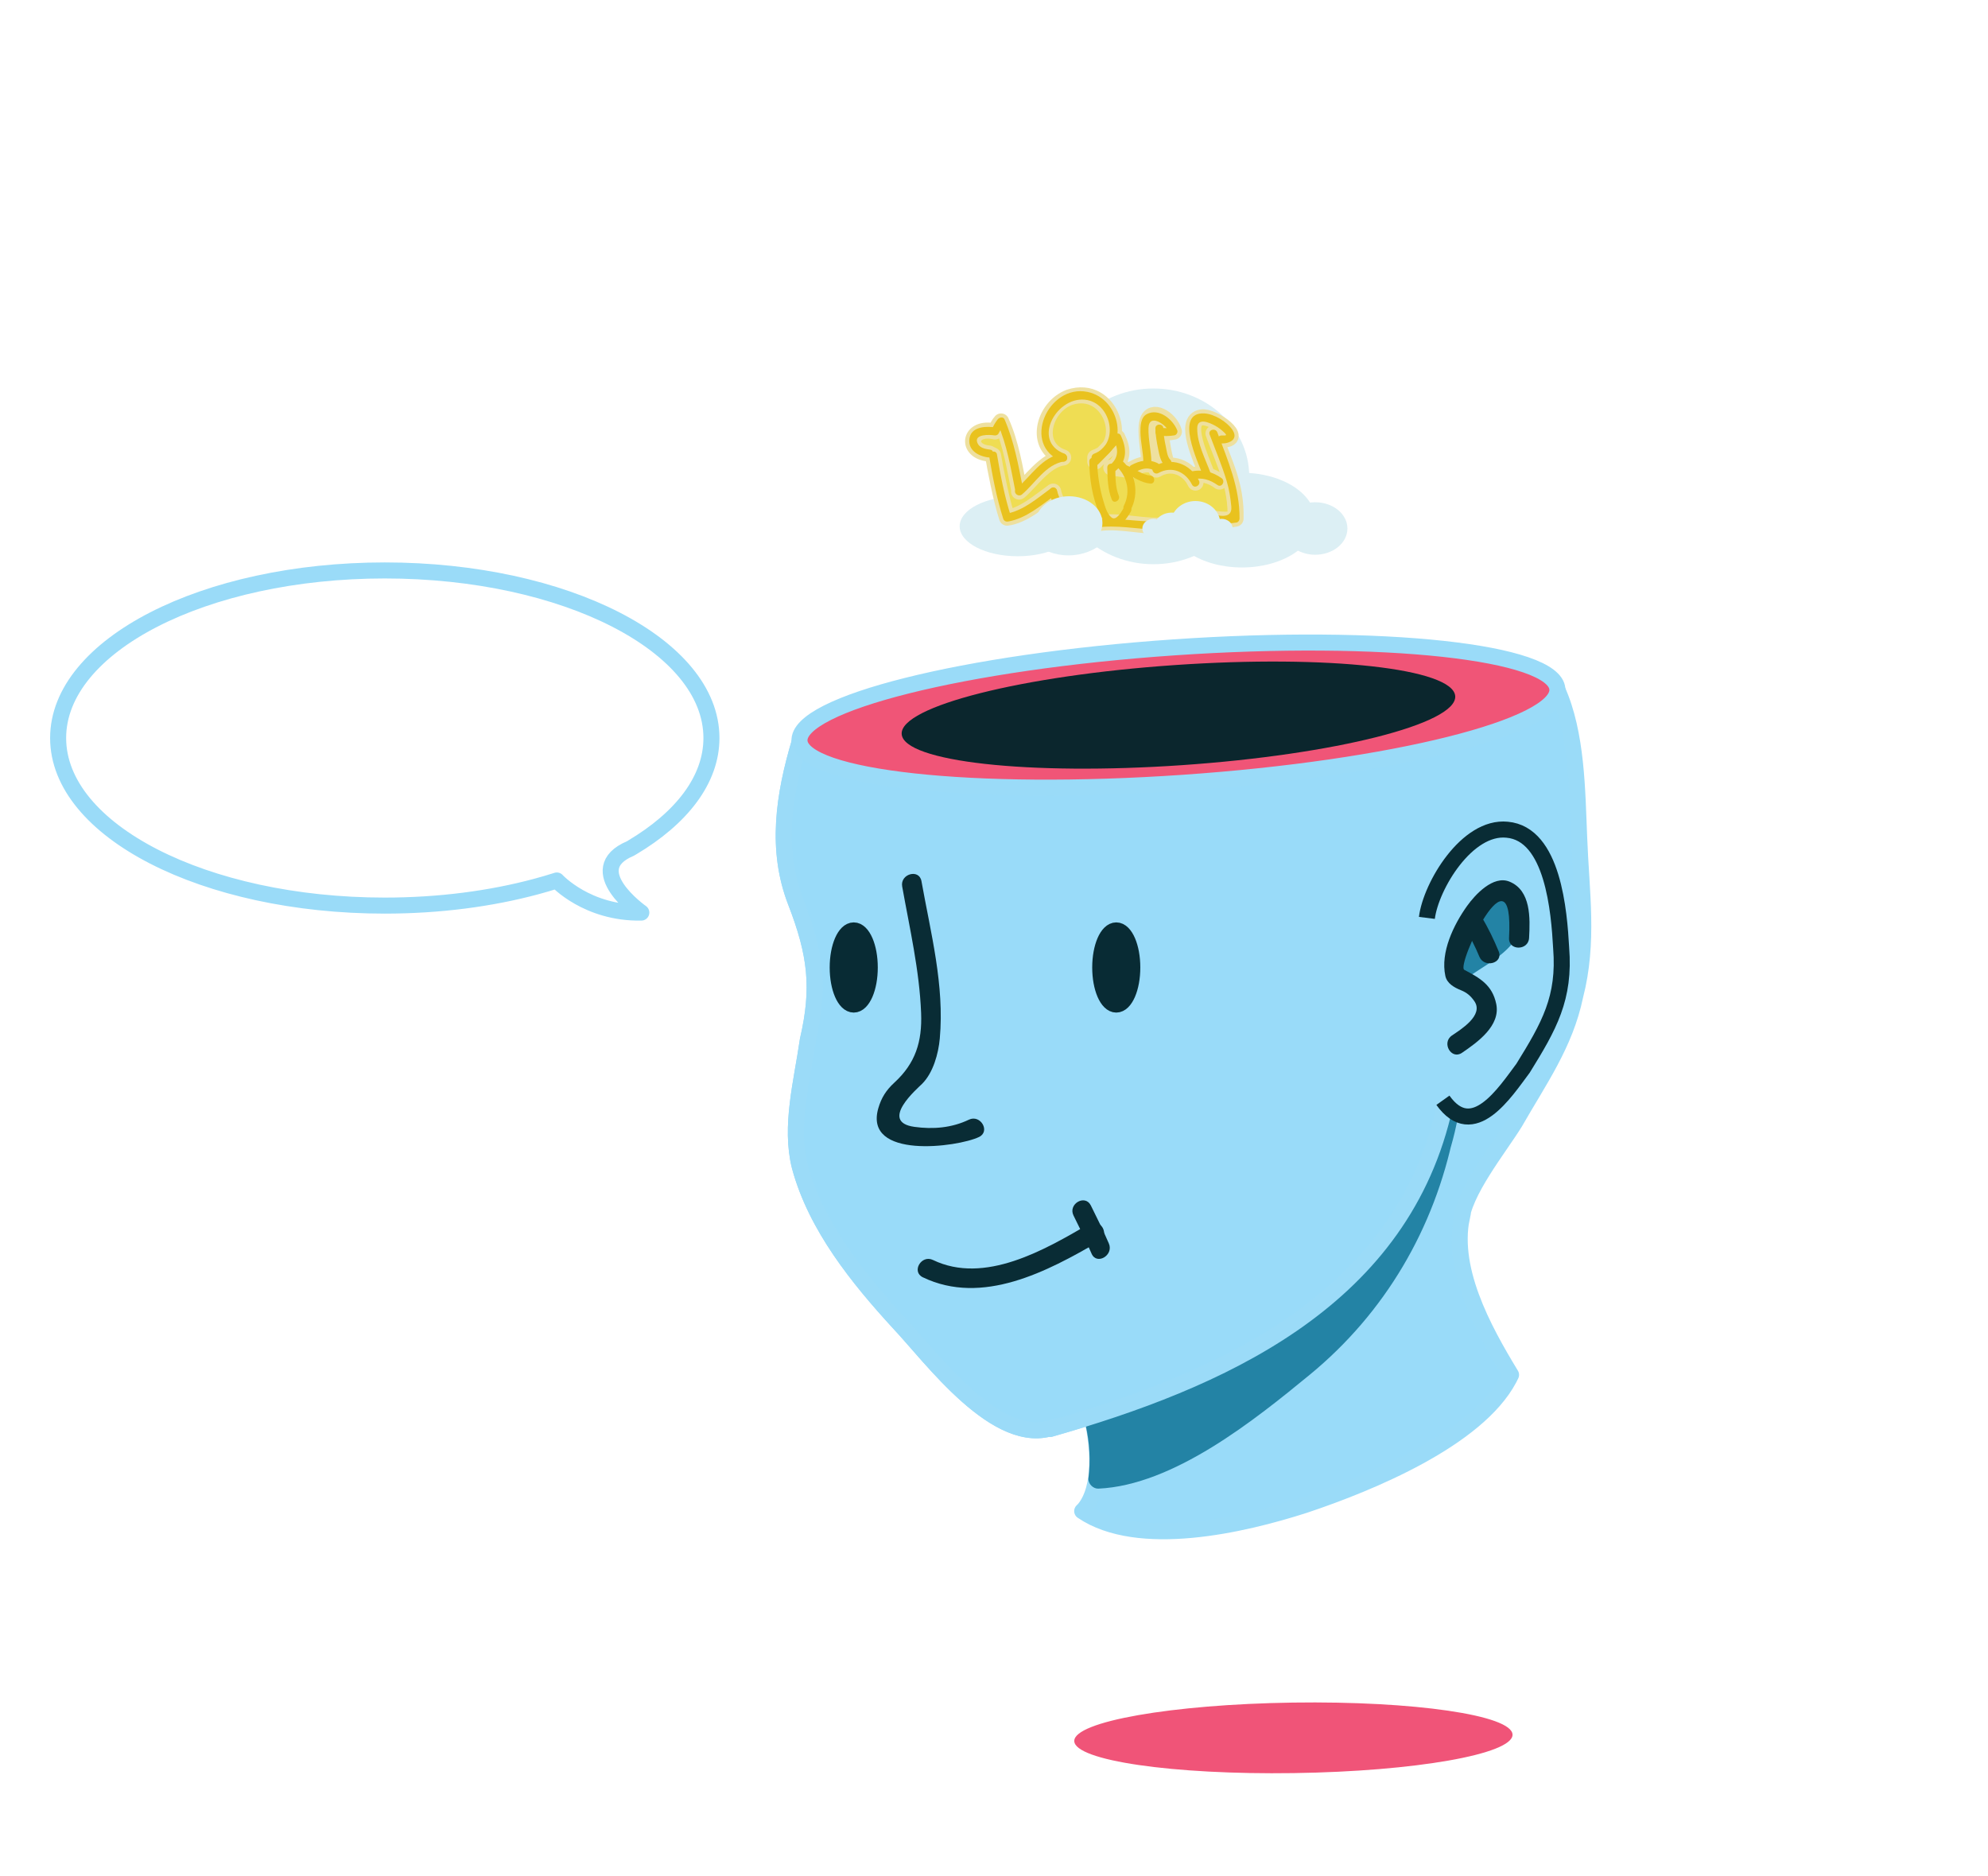 <?xml version="1.0" encoding="utf-8"?>
<!-- Generator: Adobe Illustrator 16.0.0, SVG Export Plug-In . SVG Version: 6.00 Build 0)  -->
<!DOCTYPE svg PUBLIC "-//W3C//DTD SVG 1.1//EN" "http://www.w3.org/Graphics/SVG/1.1/DTD/svg11.dtd">
<svg version="1.1" xmlns="http://www.w3.org/2000/svg" xmlns:xlink="http://www.w3.org/1999/xlink" x="0px" y="0px"
	 wclassth="124.002px" height="117px" viewBox="0 0 124.002 117" enable-background="new 0 0 124.002 117" xml:space="preserve">
<g class="Layer_2">
	<path fill="#99DBF9" stroke="#9ADBF8" stroke-linejoin="round" stroke-miterlimit="10" d="M68.127,88.5
		c0.375,1.625,0.625,4.25-0.5,5.625l-0.125,0.125c3.5,2.375,10,0.875,13.875-0.375C85.502,92.5,92.127,89.75,94.127,86l0.125-0.25
		c-1.75-2.875-3.875-6.75-3-10.125l-0.125,0.625l0,0c0.125-1.875,2.375-4.625,3.375-6.25c1.5-2.625,3.125-4.875,3.75-7.875
		c0.875-3.375,0.375-6.5,0.25-9.875c-0.125-2.875-0.125-6.5-1.375-9.25l-47.242,3.25c-1.008,3.375-1.512,6.75-0.252,10
		s1.512,5.375,0.756,8.625c-0.378,2.625-1.134,5.375-0.504,7.875c1.008,3.75,3.653,7,6.173,9.75c2.016,2.125,6.173,7.875,9.701,6.5
		l-0.256,0.125c0.855-0.244,1.715-0.501,2.574-0.772"/>
	<g>
		<path fill="#2383A5" d="M90.086,70.5c-0.945,5.525-4.352,11.369-8.828,14.799c-2.209,1.715-4.352,3.176-6.749,4.573
			c-1.45,0.953-4.352,2.541-5.991,2.351c0.169-1.178,0.017-2.506-0.198-3.516h0.27c0.815,0,1.692-0.682,2.444-1.054
			c1.379-0.619,2.883-0.867,4.261-1.673c2.445-1.425,5.203-2.354,7.459-4.15c0.939-0.806,1.504-1.735,2.318-2.603
			c1.002-0.991,2.068-2.045,2.758-3.284c1.002-1.797,2.318-4.337,2.506-6.443"/>
		<g>
			<path fill="#2383A5" d="M89.483,70.334c-1.445,7.078-5.396,12.217-11.181,16.373c-2.461,1.77-5.161,3.491-7.992,4.6
				c-1.493,0.585-1.105-1.076-1.204-1.667c-0.123-0.729-1.772,0.112,0.895-0.717c9.151-2.846,19.104-9.132,20.937-19.257
				c0.143-0.788-1.062-1.125-1.205-0.332c-0.896,4.952-4.367,9.866-8.461,12.789c-1.526,1.089-3.376,1.811-5.048,2.641
				c-1.67,0.829-5.818,3.318-7.905,3.318c-0.438,0-0.669,0.396-0.603,0.791c0.253,1.111,0.312,2.228,0.175,3.35
				c-0.02,0.329,0.299,0.64,0.625,0.625c4.69-0.215,9.743-4.28,13.183-7.106c4.702-3.866,7.773-9.121,8.988-15.075
				C90.85,69.879,89.645,69.544,89.483,70.334L89.483,70.334z"/>
		</g>
	</g>
	<g>
		<path fill="#2383A5" d="M91.127,60.5c1-0.75,4.25-2.375,2.875-3.875s-2.75,2.875-3,3.5L91.127,60.5z"/>
		<g>
			<path fill="#2383A5" d="M91.442,61.04c1.053-0.768,2.345-1.369,3.104-2.472c0.66-0.961,0.444-2.645-0.925-2.854
				c-1.176-0.18-1.894,1.143-2.325,2.024c-0.416,0.849-1.085,1.989-0.771,2.929c0.254,0.761,1.461,0.435,1.205-0.332
				c-0.021-0.063-0.042-0.125-0.063-0.188c-0.052-0.203-0.066-0.17-0.044,0.098c0.037-0.095,0.07-0.191,0.105-0.287
				c0.127-0.352,0.26-0.702,0.402-1.048c0.259-0.631,0.604-1.535,1.194-1.932c0.108-0.072,0.27,0.036,0.37,0.317
				c0.129,0.359-0.342,0.778-0.558,0.992c-0.683,0.675-1.557,1.113-2.326,1.674C90.167,60.431,90.79,61.516,91.442,61.04z"/>
		</g>
	</g>
	<path fill="none" stroke="#9BDBF8" stroke-linejoin="round" stroke-miterlimit="10" d="M90.002,68.625V69.5
		c-2.875,11.75-14,16.625-24.5,19.625L65.758,89c-3.528,1.375-7.685-4.375-9.701-6.5c-2.52-2.75-5.165-6-6.173-9.75
		c-0.63-2.5,0.126-5.25,0.504-7.875c0.756-3.25,0.504-5.375-0.756-8.625s-0.756-6.625,0.252-10"/>
	<path fill="none" stroke="#092C35" stroke-linejoin="round" stroke-miterlimit="10" d="M89.002,57.25c0.25-2,2.5-5.75,5-5.5
		c2.875,0.25,3.25,5.125,3.375,7.375c0.25,3.125-0.75,4.875-2.375,7.5c-1.125,1.5-3.125,4.625-5,2"/>
	<g>
		<g>
			<path fill="#092C35" d="M91.192,65.665c0.955-0.652,2.42-1.683,2.136-3.049c-0.246-1.182-1.022-1.617-1.994-2.127
				c-0.52-0.273,3.12-8.026,2.793-1.988c-0.044,0.806,1.207,0.802,1.25,0c0.066-1.226,0.128-2.964-1.226-3.514
				c-1.013-0.412-2.142,0.818-2.641,1.517c-0.837,1.172-1.677,2.895-1.355,4.37c0.104,0.473,0.561,0.721,0.967,0.885
				c0.368,0.149,0.609,0.35,0.84,0.683c0.616,0.886-0.875,1.786-1.4,2.145C89.9,65.038,90.525,66.122,91.192,65.665L91.192,65.665z"
				/>
		</g>
	</g>
	<g>
		<g>
			<path fill="#092C35" d="M91.337,57.816c0.352,0.595,0.676,1.21,0.938,1.851c0.301,0.736,1.511,0.414,1.205-0.332
				c-0.304-0.742-0.655-1.459-1.063-2.149C92.007,56.492,90.926,57.12,91.337,57.816L91.337,57.816z"/>
		</g>
	</g>
	<g>
		<g>
			<path fill="#092C35" d="M56.274,55.292c0.469,2.627,1.075,5.211,1.181,7.89c0.071,1.793-0.355,3.137-1.666,4.34
				c-0.51,0.469-0.81,0.935-1.002,1.594c-0.937,3.218,4.945,2.438,6.279,1.8c0.727-0.349,0.092-1.426-0.631-1.08
				c-1.071,0.513-2.237,0.61-3.403,0.447c-2.229-0.313,0.199-2.399,0.48-2.678c0.696-0.691,1.024-1.891,1.108-2.831
				c0.298-3.326-0.562-6.565-1.143-9.814C57.338,54.167,56.133,54.503,56.274,55.292L56.274,55.292z"/>
		</g>
	</g>
	<g>
		<g>
			<path fill="#092C35" d="M57.562,79.666c3.71,1.785,7.774-0.36,11.006-2.25c0.695-0.407,0.066-1.487-0.631-1.08
				c-2.766,1.617-6.521,3.802-9.744,2.25C57.47,78.238,56.835,79.316,57.562,79.666L57.562,79.666z"/>
		</g>
	</g>
	<g>
		<g>
			<path fill="#092C35" d="M66.962,75.816c0.392,0.784,0.777,1.57,1.125,2.375c0.319,0.738,1.396,0.101,1.079-0.631
				c-0.348-0.805-0.733-1.591-1.125-2.375C67.681,74.464,66.603,75.097,66.962,75.816L66.962,75.816z"/>
		</g>
	</g>
</g>
<g class="Layer_4">
	
		<ellipse class="Layer_2 eye_2" fill="#082B34" stroke="#082B34" stroke-linejoin="round" stroke-miterlimit="10" cx="53.252" cy="60.343" rx="1" ry="2.313"/>
	
		<ellipse class="Layer_2 eye_1" fill="#082B34" stroke="#082B34" stroke-linejoin="round" stroke-miterlimit="10" cx="69.627" cy="60.343" rx="1" ry="2.313"/>
</g>
<g class="Layer_6">
	<path class="Layer_2" fill="#F05577" stroke="#9ADBF8" stroke-miterlimit="10" d="M49.869,46.223c-0.157-2.332,10.292-4.948,23.346-5.845
		c13.054-0.895,23.763,0.272,23.927,2.604c0.154,2.331-10.297,4.947-23.347,5.842C60.742,49.722,50.03,48.556,49.869,46.223"/>
	<path class="Layer_2" fill="#0B262D" d="M56.243,45.786c-0.118-1.723,7.514-3.651,17.049-4.306s17.358,0.215,17.478,1.939
		c0.114,1.723-7.517,3.65-17.05,4.305C64.186,48.378,56.36,47.51,56.243,45.786"/>
	<path class="shadow" fill="#F05478" d="M67.008,108.59c-0.018-1.214,6.087-2.288,13.636-2.398c7.55-0.108,13.682,0.787,13.701,2.002
		c0.014,1.214-6.089,2.288-13.638,2.396C73.16,110.702,67.025,109.805,67.008,108.59"/>
</g>
<g class="Layer_9">
	<ellipse class="cloud_group" fill="#DCEFF4" cx="71.948" cy="29.711" rx="5.972" ry="5.48"/>
	<ellipse class="cloud_group" fill="#DCEFF4" cx="77.468" cy="32.441" rx="4.569" ry="2.953"/>
	<ellipse class="cloud_group" fill="#DCEFF4" cx="66.647" cy="31.735" rx="3.164" ry="2.905"/>
	<ellipse class="cloud_group" fill="#DCEFF4" cx="63.482" cy="32.825" rx="3.623" ry="1.869"/>
	<ellipse class="cloud_group" fill="#DCEFF4" cx="82.037" cy="32.963" rx="2.008" ry="1.637"/>
	<path fill="none" stroke="#9ADBF8" stroke-linecap="round" stroke-linejoin="round" stroke-miterlimit="10" d="M39.32,52.923
		c-3.119,1.317,0.682,3.996,0.682,3.996c-3.375,0.063-5.271-2.002-5.271-2.002l0,0.001c-0.425,0.135-0.86,0.263-1.305,0.382
		c-2.818,0.756-6.024,1.183-9.425,1.183c-11.253,0-20.375-4.68-20.375-10.452c0-5.772,9.122-10.452,20.375-10.452
		s20.375,4.679,20.375,10.452c0,2.612-1.868,5-4.957,6.833"/>
</g>
<g class="Layer_7">
	
		<path class="cloud_group" fill="#EFE0A0" stroke="#EEE09F" stroke-wclassth="0.25" stroke-linecap="round" stroke-linejoin="round" stroke-miterlimit="10" d="
		M72.87,29.063c-0.237-0.207-0.473-1.798-0.473-2.352v0.208c0.235,0.069,0.531,0.069,0.826,0c-0.235-0.83-1.413-1.521-1.65-0.623
		c-0.178,0.691,0.119,1.937,0.119,2.698"/>
	
		<path class="cloud_group" fill="#EBCF54" stroke="#231D0F" stroke-wclassth="0.5" stroke-linecap="round" stroke-linejoin="round" stroke-miterlimit="10" d="
		M72.817,28.849"/>
	
		<path class="cloud_group" fill="#EFDD53" stroke="#EEE09F" stroke-wclassth="0.5" stroke-linecap="round" stroke-linejoin="round" stroke-miterlimit="10" d="
		M76.067,30.037c-0.5-0.375-1.125-0.563-1.75-0.375l0.25,0.438c-0.438-0.938-1.5-1.375-2.437-0.813l-0.063-0.188
		c-0.438-0.25-0.938-0.125-1.375,0.125l-0.224,0.154c-0.072-0.034-0.144-0.065-0.213-0.092l-0.938-0.125h0.125
		c0.625-0.5,0.625-1.125,0.25-1.875c-0.375,0.5-0.875,1-1.375,1.5v-0.25c2.25-0.75,1-4.625-1.625-3.75
		c-1.625,0.625-2.25,3.125-0.375,3.75c-1.125,0.125-2.125,1.625-2.75,2.125v-0.125c-0.25-1.25-0.5-2.875-1.125-4.25
		c-0.125,0.125-0.25,0.375-0.375,0.625c-1.625-0.375-1.875,1.25-0.375,1.375l0.25,0.125c0.125,0.75,0.5,2.75,0.875,3.875
		c1-0.125,2-1,2.875-1.625c0.25,1.25,1.5,2.125,2.625,2c1.25-0.25,2.563,0.125,3.813,0.125c0.999,0,1.999-0.438,2.999-0.5
		l0.188-0.063c0.438,0.188,1.188,0.25,1.75,0.125c0.063-2.063-0.688-3.438-1.375-5.313l0.5,0.375c1.563,0.063-0.5-1.5-1.25-1.375
		c-1.188,0.188,0,2.625,0.313,3.5"/>
</g>
<g class="Layer_5">
	<g class="cloud_group">
		<g>
			<g>
				<path fill="#E9C21E" d="M66.385,28.295c-2.101-0.798-0.413-3.726,1.453-3.34c1.529,0.315,1.967,2.759,0.415,3.34
					c-0.299,0.112-0.169,0.596,0.133,0.482c2.126-0.797,1.516-3.907-0.551-4.333c-2.471-0.51-4.179,3.347-1.582,4.333
					C66.554,28.893,66.683,28.409,66.385,28.295L66.385,28.295z"/>
			</g>
		</g>
		<g>
			<g>
				<path fill="#E9C21E" d="M66.252,28.295c-1.267,0.2-1.954,1.427-2.86,2.189c-0.247,0.208,0.108,0.56,0.354,0.354
					c0.837-0.703,1.474-1.877,2.64-2.061C66.703,28.728,66.567,28.246,66.252,28.295L66.252,28.295z"/>
			</g>
		</g>
		<g>
			<g>
				<path fill="#E9C21E" d="M63.81,30.47c-0.289-1.468-0.552-2.929-1.15-4.31c-0.084-0.194-0.333-0.129-0.432,0
					c-0.153,0.198-0.262,0.402-0.375,0.625c0.094-0.039,0.188-0.077,0.282-0.115c-0.541-0.098-1.503-0.098-1.653,0.622
					c-0.156,0.747,0.487,1.146,1.145,1.236c0.315,0.043,0.451-0.439,0.133-0.482c-0.304-0.042-0.668-0.1-0.798-0.428
					c-0.225-0.565,0.812-0.506,1.041-0.465c0.106,0.019,0.229-0.01,0.282-0.115c0.113-0.222,0.223-0.427,0.375-0.625
					c-0.144,0-0.288,0-0.432,0c0.579,1.337,0.82,2.77,1.1,4.19C63.39,30.919,63.872,30.785,63.81,30.47L63.81,30.47z"/>
			</g>
		</g>
		<g>
			<g>
				<path fill="#E9C21E" d="M61.702,28.478c0.221,1.302,0.471,2.616,0.875,3.875c0.044,0.139,0.169,0.2,0.308,0.175
					c1.137-0.206,2.026-0.991,2.935-1.65c0.258-0.188,0.009-0.622-0.252-0.432c-0.871,0.632-1.726,1.403-2.815,1.6
					c0.103,0.058,0.205,0.117,0.308,0.175c-0.404-1.259-0.655-2.573-0.875-3.875C62.131,28.028,61.649,28.163,61.702,28.478
					L61.702,28.478z"/>
			</g>
		</g>
		<g>
			<g>
				<path fill="#E9C21E" d="M68.495,28.963c0.496-0.496,0.985-0.995,1.414-1.551c-0.144,0-0.288,0-0.432,0
					c0.279,0.593,0.315,1.114-0.211,1.572c-0.244,0.212,0.111,0.564,0.354,0.354c0.703-0.612,0.663-1.384,0.289-2.178
					c-0.089-0.19-0.33-0.132-0.432,0c-0.402,0.521-0.872,0.984-1.336,1.449C67.914,28.838,68.267,29.192,68.495,28.963
					L68.495,28.963z"/>
			</g>
		</g>
		<g>
			<g>
				<path fill="#E9C21E" d="M69.068,29.162c0.008,0.645,0.03,1.399,0.284,2.001c0.125,0.296,0.556,0.041,0.432-0.252
					c-0.217-0.515-0.209-1.2-0.216-1.749C69.564,28.839,69.064,28.839,69.068,29.162L69.068,29.162z"/>
			</g>
		</g>
		<g>
			<g>
				<path fill="#E9C21E" d="M67.943,28.787c0.01,1.054,0.19,2.246,0.623,3.21c0.156,0.35,0.417,0.813,0.855,0.833
					c0.532,0.024,0.876-0.518,1.113-0.917c0.165-0.278-0.268-0.529-0.432-0.252c-0.109,0.185-0.459,0.856-0.762,0.621
					c-0.297-0.231-0.416-0.705-0.518-1.046c-0.233-0.78-0.372-1.633-0.38-2.449C68.44,28.464,67.94,28.464,67.943,28.787
					L67.943,28.787z"/>
			</g>
		</g>
		<g>
			<g>
				<path fill="#E9C21E" d="M69.642,29.088c0.682,0.616,0.887,1.625,0.461,2.447c-0.148,0.286,0.283,0.539,0.432,0.252
					c0.526-1.014,0.313-2.282-0.539-3.053C69.757,28.519,69.402,28.872,69.642,29.088L69.642,29.088z"/>
			</g>
		</g>
		<g>
			<g>
				<path fill="#E9C21E" d="M65.452,30.728c0.302,1.293,1.516,2.288,2.866,2.184c0.319-0.024,0.322-0.525,0-0.5
					c-1.139,0.087-2.129-0.724-2.384-1.816C65.861,30.281,65.379,30.415,65.452,30.728L65.452,30.728z"/>
			</g>
		</g>
		<g>
			<g>
				<path fill="#E9C21E" d="M70.189,29.528c0.525,0.217,0.985,0.584,1.566,0.634c0.321,0.027,0.319-0.473,0-0.5
					c-0.504-0.042-0.972-0.426-1.434-0.616C70.024,28.922,69.896,29.407,70.189,29.528L70.189,29.528z"/>
			</g>
		</g>
		<g>
			<g>
				<path fill="#E9C21E" d="M70.819,29.44c0.367-0.194,0.725-0.313,1.123-0.125c0.29,0.137,0.543-0.294,0.252-0.432
					c-0.564-0.266-1.09-0.159-1.627,0.125C70.282,29.159,70.535,29.591,70.819,29.44L70.819,29.44z"/>
			</g>
		</g>
		<g>
			<g>
				<path fill="#E9C21E" d="M72.257,29.502c0.832-0.457,1.68-0.091,2.095,0.723c0.146,0.288,0.578,0.035,0.432-0.252
					c-0.541-1.063-1.72-1.484-2.778-0.902C71.722,29.226,71.974,29.658,72.257,29.502L72.257,29.502z"/>
			</g>
		</g>
		<g>
			<g>
				<path fill="#E9C21E" d="M74.384,29.903c0.584-0.144,1.076,0.013,1.558,0.35c0.265,0.186,0.515-0.249,0.252-0.432
					c-0.589-0.412-1.239-0.574-1.942-0.4C73.938,29.498,74.071,29.98,74.384,29.903L74.384,29.903z"/>
			</g>
		</g>
		<g>
			<g>
				<path fill="#E9C21E" d="M75.496,29.47c-0.324-0.881-0.826-1.8-0.819-2.76c0.005-0.693,0.763-0.351,1.105-0.165
					c0.205,0.111,0.39,0.252,0.56,0.411c0.245,0.229,0.129,0.207-0.149,0.206c-0.322-0.001-0.322,0.499,0,0.5
					c0.536,0.002,1.064-0.277,0.679-0.854c-0.338-0.505-1.14-0.991-1.75-1.023c-1.901-0.1-0.386,3.06-0.107,3.818
					C75.124,29.903,75.607,29.773,75.496,29.47L75.496,29.47z"/>
			</g>
		</g>
		<g>
			<g>
				<path fill="#E9C21E" d="M75.451,27.103c0.361,0.965,0.766,1.913,1.063,2.901c0.158,0.523,0.24,1.059,0.29,1.602
					c0.075,0.833-0.904,0.555-1.421,0.377c-0.306-0.104-0.436,0.378-0.133,0.482c0.621,0.212,1.238,0.228,1.883,0.125
					c0.108-0.018,0.183-0.139,0.184-0.241c0.013-1.933-0.719-3.6-1.384-5.379C75.821,26.671,75.338,26.8,75.451,27.103
					L75.451,27.103z"/>
			</g>
		</g>
		<g>
			<g>
				<path fill="#E9C21E" d="M71.818,28.787c-0.016-0.7-0.202-1.385-0.181-2.088c0.029-0.966,1.12-0.212,1.313,0.279
					c0.058-0.103,0.117-0.205,0.175-0.308c-0.261,0.042-0.483,0.05-0.742,0c-0.315-0.06-0.449,0.422-0.133,0.482
					c0.343,0.065,0.664,0.055,1.008,0c0.125-0.02,0.221-0.19,0.175-0.308c-0.269-0.684-1.148-1.416-1.906-1.012
					c-0.384,0.205-0.397,0.762-0.393,1.133c0.009,0.611,0.169,1.21,0.183,1.821C71.326,29.108,71.826,29.109,71.818,28.787
					L71.818,28.787z"/>
			</g>
		</g>
		<g>
			<g>
				<path fill="#E9C21E" d="M72.067,26.724c0.009,0.418,0.083,0.837,0.165,1.246c0.069,0.34,0.146,0.801,0.408,1.056
					c0.231,0.225,0.585-0.128,0.354-0.354c-0.187-0.182-0.227-0.593-0.279-0.835c-0.08-0.364-0.14-0.74-0.147-1.113
					C72.561,26.402,72.061,26.401,72.067,26.724L72.067,26.724z"/>
			</g>
		</g>
		<g>
			<g>
				<path fill="#E9C21E" d="M68.385,32.903c1.258-0.177,2.49,0.092,3.746,0.134c1.008,0.033,2.005-0.39,2.999-0.5
					c0.316-0.035,0.32-0.536,0-0.5c-1.173,0.13-2.277,0.524-3.471,0.484c-1.158-0.039-2.247-0.264-3.407-0.101
					C67.934,32.465,68.07,32.947,68.385,32.903L68.385,32.903z"/>
			</g>
		</g>
	</g>
</g>
<g class="Layer_8">
	<ellipse class="cloud_group" fill="#DCEFF4" cx="66.678" cy="32.62" rx="2.087" ry="1.669"/>
	<ellipse class="cloud_group" fill="#DCEFF4" cx="73.089" cy="32.962" rx="1.142" ry="0.99"/>
	<ellipse class="cloud_group" fill="#DCEFF4" cx="74.568" cy="32.674" rx="1.552" ry="1.425"/>
	<ellipse class="cloud_group" fill="#DCEFF4" cx="71.948" cy="32.963" rx="0.694" ry="0.602"/>
	<ellipse class="cloud_group" fill="#DCEFF4" cx="76.194" cy="32.963" rx="0.694" ry="0.602"/>
</g>
</svg>